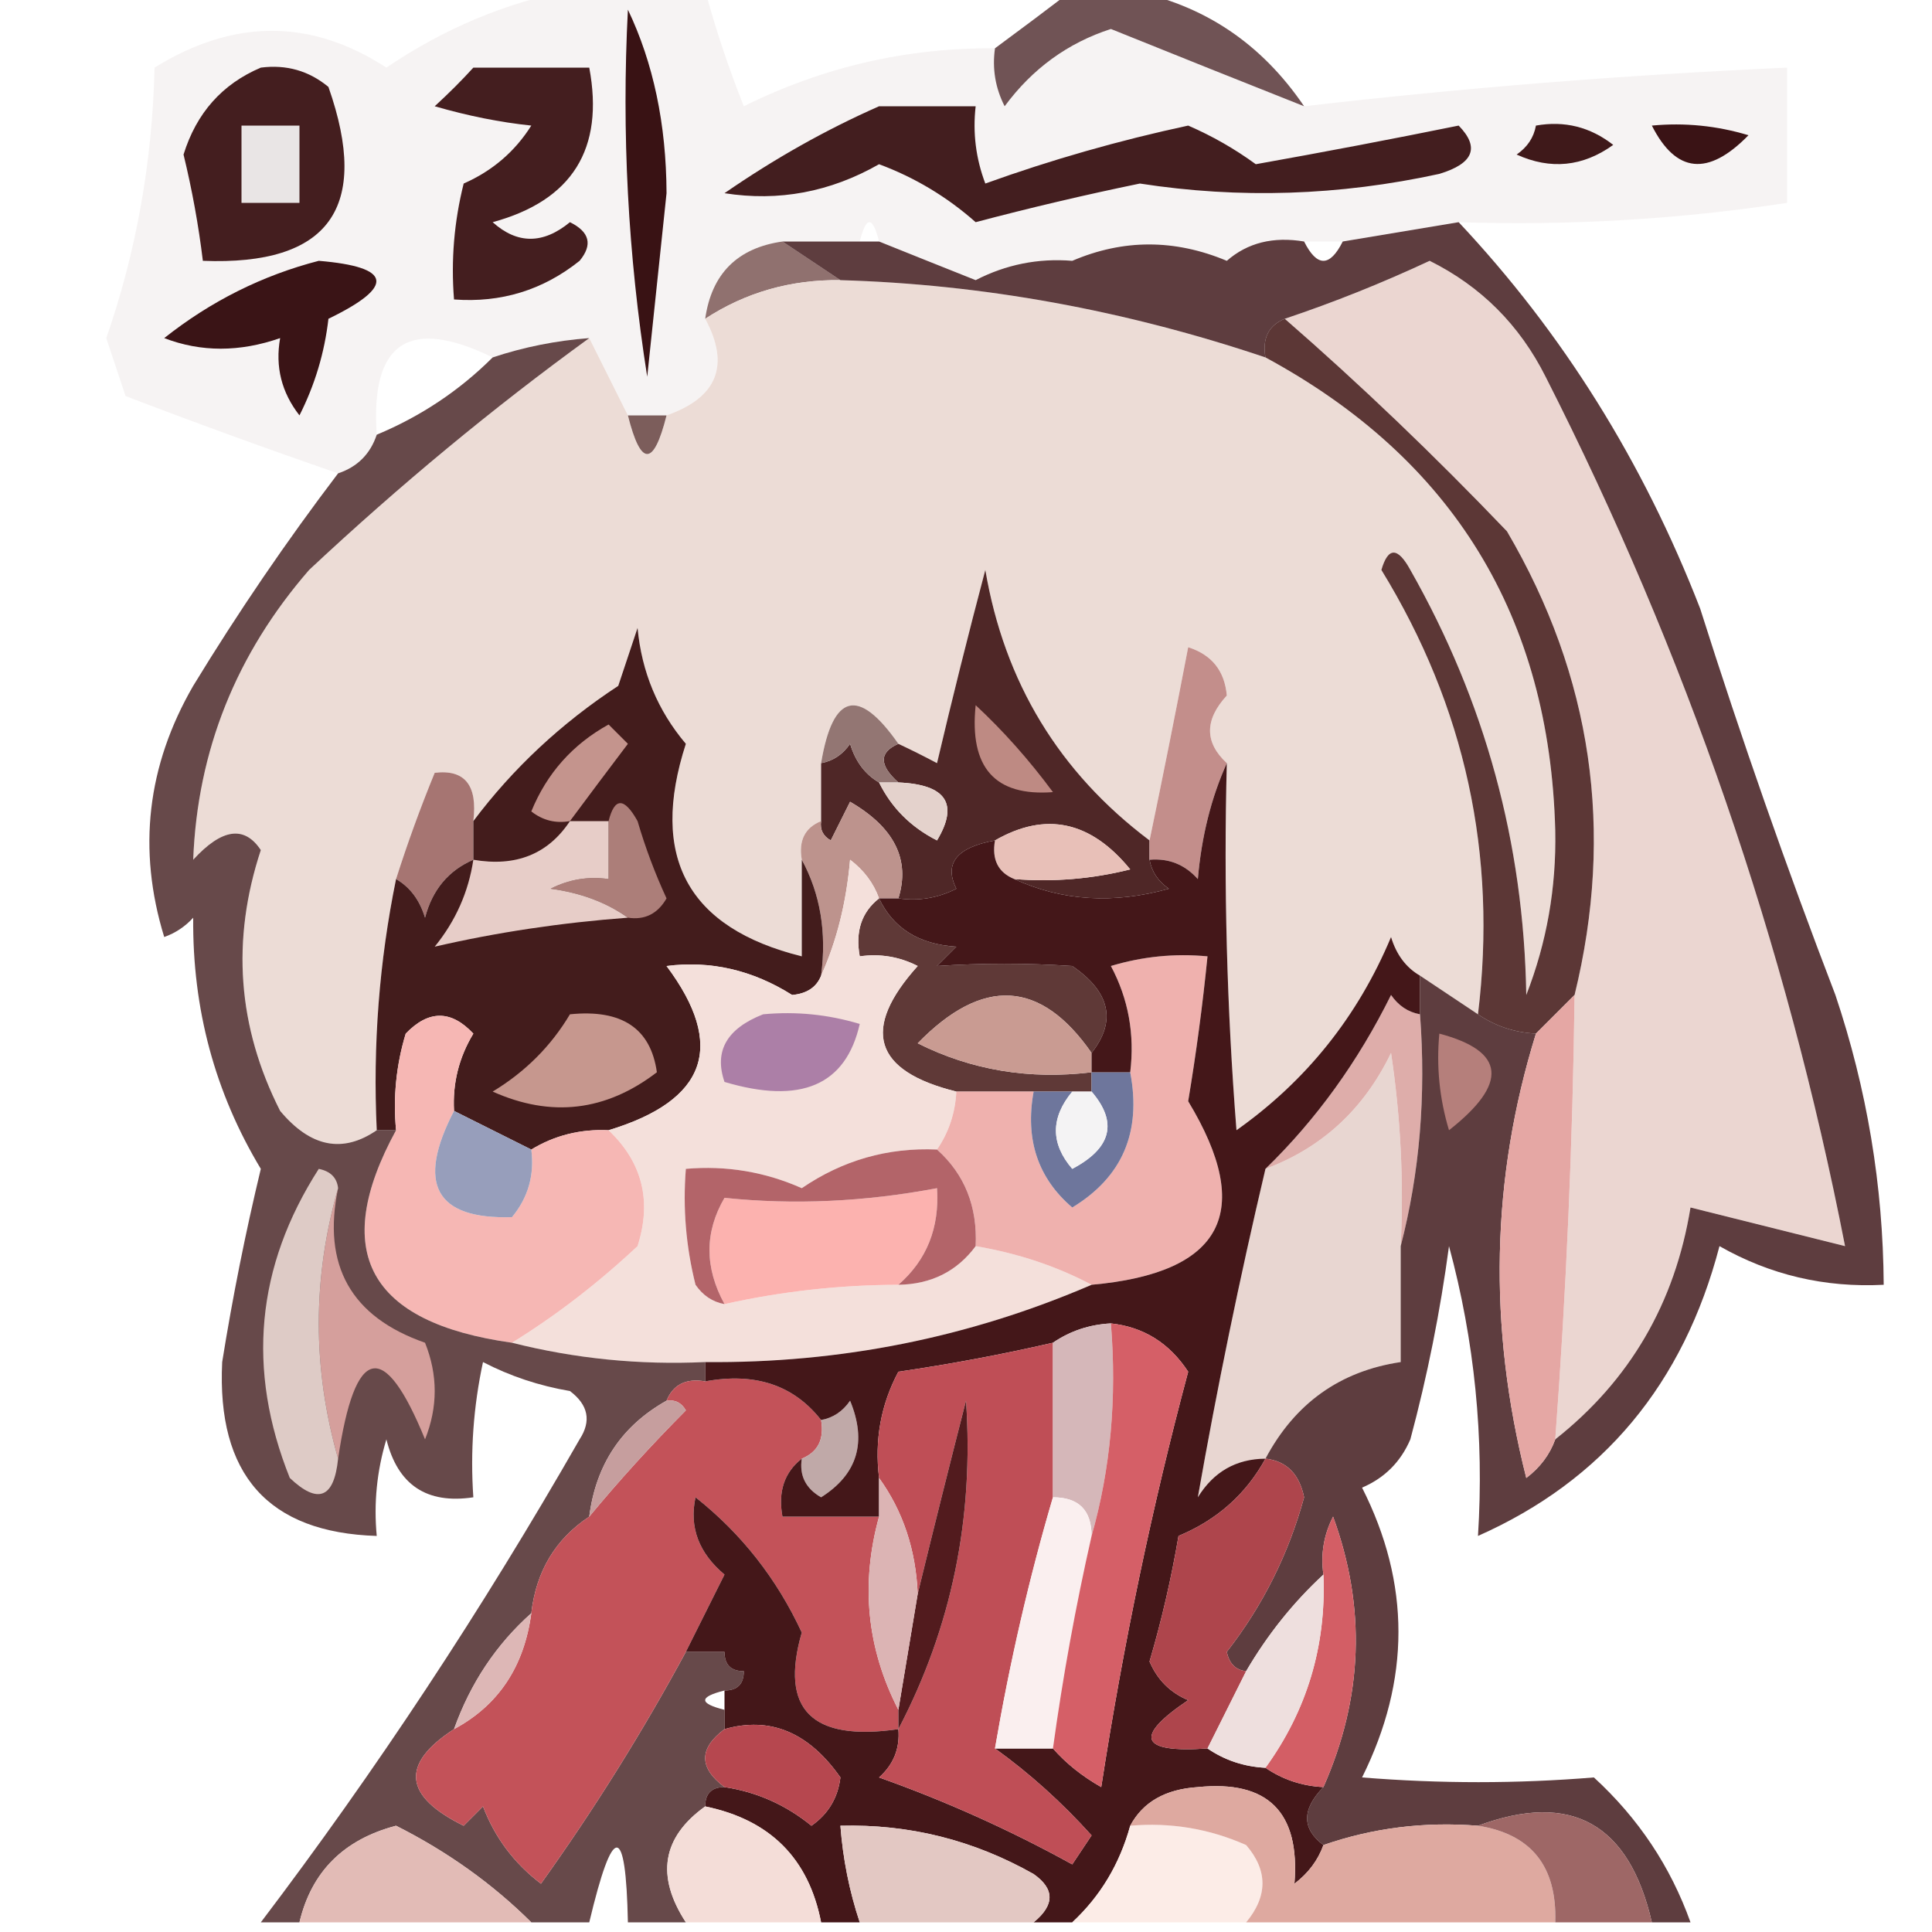 <?xml version="1.0" encoding="UTF-8"?>
<!DOCTYPE svg PUBLIC "-//W3C//DTD SVG 1.1//EN" "http://www.w3.org/Graphics/SVG/1.1/DTD/svg11.dtd">
<svg xmlns="http://www.w3.org/2000/svg" version="1.1" width="100px" height="100px" style="shape-rendering:geometricPrecision; text-rendering:geometricPrecision; image-rendering:optimizeQuality; fill-rule:evenodd; clip-rule:evenodd" xmlns:xlink="http://www.w3.org/1999/xlink">
<g><path style="opacity:0.645" fill="#f1eded" d="M 29.5,-0.5 C 31.833,-0.5 34.167,-0.5 36.5,-0.5C 37.039,1.505 37.706,3.505 38.5,5.5C 42.604,3.464 46.938,2.464 51.5,2.5C 51.35,3.552 51.517,4.552 52,5.5C 53.439,3.552 55.272,2.219 57.5,1.5C 60.89,2.868 64.224,4.201 67.5,5.5C 75.758,4.545 84.092,3.879 92.5,3.5C 92.5,5.833 92.5,8.167 92.5,10.5C 86.879,11.354 81.212,11.687 75.5,11.5C 73.5,11.833 71.5,12.167 69.5,12.5C 68.833,12.5 68.167,12.5 67.5,12.5C 65.901,12.232 64.568,12.566 63.5,13.5C 60.803,12.37 58.137,12.37 55.5,13.5C 53.738,13.357 52.071,13.691 50.5,14.5C 48.804,13.826 47.138,13.159 45.5,12.5C 45.167,11.167 44.833,11.167 44.5,12.5C 43.167,12.5 41.833,12.5 40.5,12.5C 38.167,12.833 36.833,14.167 36.5,16.5C 37.798,18.909 37.131,20.576 34.5,21.5C 33.833,21.5 33.167,21.5 32.5,21.5C 31.833,20.167 31.167,18.833 30.5,17.5C 28.784,17.629 27.117,17.962 25.5,18.5C 21.167,16.386 19.167,17.719 19.5,22.5C 19.167,23.5 18.5,24.167 17.5,24.5C 13.877,23.253 10.211,21.92 6.5,20.5C 6.167,19.5 5.833,18.5 5.5,17.5C 7.052,13.044 7.885,8.377 8,3.5C 12.097,0.961 16.097,0.961 20,3.5C 22.968,1.489 26.134,0.156 29.5,-0.5 Z"/></g>
<g><path style="opacity:1" fill="#391214" d="M 32.5,0.5 C 33.818,3.258 34.485,6.424 34.5,10C 34.167,13.167 33.833,16.333 33.5,19.5C 32.504,13.201 32.17,6.868 32.5,0.5 Z"/></g>
<g><path style="opacity:0.709" fill="#360d10" d="M 55.5,-0.5 C 56.5,-0.5 57.5,-0.5 58.5,-0.5C 62.28,0.23 65.28,2.23 67.5,5.5C 64.224,4.201 60.89,2.868 57.5,1.5C 55.272,2.219 53.439,3.552 52,5.5C 51.517,4.552 51.35,3.552 51.5,2.5C 52.872,1.488 54.205,0.488 55.5,-0.5 Z"/></g>
<g><path style="opacity:1" fill="#441e1f" d="M 13.5,3.5 C 14.822,3.33 15.989,3.663 17,4.5C 19.197,10.757 17.03,13.757 10.5,13.5C 10.277,11.658 9.943,9.825 9.5,8C 10.167,5.849 11.5,4.349 13.5,3.5 Z"/></g>
<g><path style="opacity:1" fill="#431e1f" d="M 45.5,5.5 C 47.167,5.5 48.833,5.5 50.5,5.5C 50.343,6.873 50.51,8.207 51,9.5C 54.404,8.273 57.904,7.273 61.5,6.5C 62.741,7.037 63.908,7.704 65,8.5C 68.517,7.873 72.017,7.207 75.5,6.5C 76.604,7.631 76.27,8.465 74.5,9C 69.319,10.131 64.152,10.298 59,9.5C 56.148,10.088 53.315,10.755 50.5,11.5C 49.014,10.186 47.347,9.186 45.5,8.5C 42.972,9.942 40.305,10.441 37.5,10C 40.099,8.205 42.766,6.705 45.5,5.5 Z"/></g>
<g><path style="opacity:0.947" fill="#f2efef" d="M 12.5,6.5 C 13.5,6.5 14.5,6.5 15.5,6.5C 15.5,7.833 15.5,9.167 15.5,10.5C 14.5,10.5 13.5,10.5 12.5,10.5C 12.5,9.167 12.5,7.833 12.5,6.5 Z"/></g>
<g><path style="opacity:1" fill="#3a1315" d="M 85.5,6.5 C 87.199,6.34 88.866,6.506 90.5,7C 88.415,9.139 86.749,8.972 85.5,6.5 Z"/></g>
<g><path style="opacity:1" fill="#3f191a" d="M 79.5,6.5 C 80.978,6.238 82.311,6.571 83.5,7.5C 81.925,8.631 80.259,8.798 78.5,8C 79.056,7.617 79.389,7.117 79.5,6.5 Z"/></g>
<g><path style="opacity:1" fill="#441e1f" d="M 24.5,3.5 C 26.5,3.5 28.5,3.5 30.5,3.5C 31.288,7.71 29.621,10.377 25.5,11.5C 26.776,12.645 28.109,12.645 29.5,11.5C 30.521,12.002 30.688,12.668 30,13.5C 28.103,15.016 25.936,15.683 23.5,15.5C 23.338,13.473 23.505,11.473 24,9.5C 25.487,8.845 26.653,7.845 27.5,6.5C 25.883,6.331 24.216,5.997 22.5,5.5C 23.243,4.818 23.909,4.151 24.5,3.5 Z"/></g>
<g><path style="opacity:1" fill="#90716f" d="M 40.5,12.5 C 41.5,13.167 42.5,13.833 43.5,14.5C 40.924,14.468 38.591,15.135 36.5,16.5C 36.833,14.167 38.167,12.833 40.5,12.5 Z"/></g>
<g><path style="opacity:1" fill="#3a1416" d="M 16.5,13.5 C 20.3,13.819 20.466,14.819 17,16.5C 16.798,18.256 16.298,19.922 15.5,21.5C 14.571,20.311 14.238,18.978 14.5,17.5C 12.401,18.231 10.401,18.231 8.5,17.5C 10.911,15.59 13.577,14.256 16.5,13.5 Z"/></g>
<g><path style="opacity:1" fill="#ecdcd6" d="M 43.5,14.5 C 50.885,14.717 58.218,16.051 65.5,18.5C 75.214,23.758 80.214,31.924 80.5,43C 80.557,45.96 80.057,48.793 79,51.5C 78.87,43.648 76.87,36.314 73,29.5C 72.346,28.304 71.846,28.304 71.5,29.5C 75.841,36.578 77.507,44.244 76.5,52.5C 75.5,51.833 74.5,51.167 73.5,50.5C 72.778,50.083 72.278,49.416 72,48.5C 70.282,52.606 67.616,55.94 64,58.5C 63.501,52.175 63.334,45.842 63.5,39.5C 62.342,38.427 62.342,37.261 63.5,36C 63.386,34.72 62.72,33.887 61.5,33.5C 60.833,36.977 60.166,40.311 59.5,43.5C 54.821,39.981 51.988,35.314 51,29.5C 50.121,32.819 49.288,36.152 48.5,39.5C 47.816,39.137 47.15,38.804 46.5,38.5C 44.437,35.547 43.103,35.88 42.5,39.5C 42.5,40.5 42.5,41.5 42.5,42.5C 41.662,42.842 41.328,43.508 41.5,44.5C 41.5,46.167 41.5,47.833 41.5,49.5C 35.599,48.035 33.599,44.369 35.5,38.5C 34.045,36.78 33.212,34.78 33,32.5C 32.667,33.5 32.333,34.5 32,35.5C 29.054,37.431 26.554,39.764 24.5,42.5C 24.728,40.645 24.061,39.812 22.5,40C 21.756,41.815 21.089,43.648 20.5,45.5C 19.627,49.769 19.294,54.102 19.5,58.5C 17.736,59.712 16.07,59.379 14.5,57.5C 12.296,53.157 11.963,48.657 13.5,44C 12.65,42.714 11.483,42.881 10,44.5C 10.219,38.852 12.219,33.852 16,29.5C 20.698,25.105 25.531,21.105 30.5,17.5C 31.167,18.833 31.833,20.167 32.5,21.5C 33.167,24.167 33.833,24.167 34.5,21.5C 37.131,20.576 37.798,18.909 36.5,16.5C 38.591,15.135 40.924,14.468 43.5,14.5 Z"/></g>
<g><path style="opacity:1" fill="#ebd6d1" d="M 80.5,74.5 C 81.07,66.846 81.404,59.179 81.5,51.5C 83.576,43.014 82.409,35.014 78,27.5C 74.224,23.553 70.391,19.886 66.5,16.5C 69.035,15.651 71.535,14.651 74,13.5C 76.654,14.821 78.654,16.821 80,19.5C 87.272,33.819 92.439,48.819 95.5,64.5C 92.833,63.833 90.167,63.167 87.5,62.5C 86.695,67.45 84.362,71.45 80.5,74.5 Z"/></g>
<g><path style="opacity:1" fill="#7c5d5b" d="M 32.5,21.5 C 33.167,21.5 33.833,21.5 34.5,21.5C 33.833,24.167 33.167,24.167 32.5,21.5 Z"/></g>
<g><path style="opacity:1" fill="#4f2727" d="M 59.5,43.5 C 59.5,43.833 59.5,44.167 59.5,44.5C 59.611,45.117 59.944,45.617 60.5,46C 57.633,46.801 54.966,46.634 52.5,45.5C 54.527,45.662 56.527,45.495 58.5,45C 56.455,42.492 54.122,41.992 51.5,43.5C 49.515,43.859 48.849,44.692 49.5,46C 48.552,46.483 47.552,46.65 46.5,46.5C 47.124,44.495 46.29,42.828 44,41.5C 43.667,42.167 43.333,42.833 43,43.5C 42.601,43.272 42.435,42.938 42.5,42.5C 42.5,41.5 42.5,40.5 42.5,39.5C 43.117,39.389 43.617,39.056 44,38.5C 44.278,39.416 44.778,40.083 45.5,40.5C 46.145,41.812 47.145,42.812 48.5,43.5C 49.639,41.604 48.973,40.604 46.5,40.5C 45.494,39.604 45.494,38.938 46.5,38.5C 47.15,38.804 47.816,39.137 48.5,39.5C 49.288,36.152 50.121,32.819 51,29.5C 51.988,35.314 54.821,39.981 59.5,43.5 Z"/></g>
<g><path style="opacity:1" fill="#be8a83" d="M 50.5,36.5 C 51.934,37.833 53.267,39.333 54.5,41C 51.498,41.229 50.165,39.729 50.5,36.5 Z"/></g>
<g><path style="opacity:1" fill="#c38e8b" d="M 63.5,39.5 C 62.691,41.292 62.191,43.292 62,45.5C 61.329,44.748 60.496,44.414 59.5,44.5C 59.5,44.167 59.5,43.833 59.5,43.5C 60.166,40.311 60.833,36.977 61.5,33.5C 62.72,33.887 63.386,34.72 63.5,36C 62.342,37.261 62.342,38.427 63.5,39.5 Z"/></g>
<g><path style="opacity:0.996" fill="#937673" d="M 46.5,38.5 C 45.494,38.938 45.494,39.604 46.5,40.5C 46.167,40.5 45.833,40.5 45.5,40.5C 44.778,40.083 44.278,39.416 44,38.5C 43.617,39.056 43.117,39.389 42.5,39.5C 43.103,35.88 44.437,35.547 46.5,38.5 Z"/></g>
<g><path style="opacity:1" fill="#a67572" d="M 24.5,42.5 C 24.5,43.167 24.5,43.833 24.5,44.5C 23.21,45.058 22.377,46.058 22,47.5C 21.722,46.584 21.222,45.917 20.5,45.5C 21.089,43.648 21.756,41.815 22.5,40C 24.061,39.812 24.728,40.645 24.5,42.5 Z"/></g>
<g><path style="opacity:1" fill="#e4d2cc" d="M 45.5,40.5 C 45.833,40.5 46.167,40.5 46.5,40.5C 48.973,40.604 49.639,41.604 48.5,43.5C 47.145,42.812 46.145,41.812 45.5,40.5 Z"/></g>
<g><path style="opacity:1" fill="#e8c0b8" d="M 52.5,45.5 C 51.662,45.158 51.328,44.492 51.5,43.5C 54.122,41.992 56.455,42.492 58.5,45C 56.527,45.495 54.527,45.662 52.5,45.5 Z"/></g>
<g><path style="opacity:1" fill="#bd938d" d="M 46.5,46.5 C 46.167,46.5 45.833,46.5 45.5,46.5C 45.217,45.711 44.717,45.044 44,44.5C 43.809,46.708 43.309,48.708 42.5,50.5C 42.795,48.265 42.461,46.265 41.5,44.5C 41.328,43.508 41.662,42.842 42.5,42.5C 42.435,42.938 42.601,43.272 43,43.5C 43.333,42.833 43.667,42.167 44,41.5C 46.29,42.828 47.124,44.495 46.5,46.5 Z"/></g>
<g><path style="opacity:0.996" fill="#5c3736" d="M 66.5,16.5 C 70.391,19.886 74.224,23.553 78,27.5C 82.409,35.014 83.576,43.014 81.5,51.5C 80.833,52.167 80.167,52.833 79.5,53.5C 78.391,53.443 77.391,53.11 76.5,52.5C 77.507,44.244 75.841,36.578 71.5,29.5C 71.846,28.304 72.346,28.304 73,29.5C 76.87,36.314 78.87,43.648 79,51.5C 80.057,48.793 80.557,45.96 80.5,43C 80.214,31.924 75.214,23.758 65.5,18.5C 65.328,17.508 65.662,16.842 66.5,16.5 Z"/></g>
<g><path style="opacity:1" fill="#431c1c" d="M 41.5,44.5 C 42.461,46.265 42.795,48.265 42.5,50.5C 42.265,51.097 41.765,51.43 41,51.5C 38.95,50.209 36.783,49.709 34.5,50C 37.587,54.126 36.587,56.96 31.5,58.5C 30.041,58.433 28.708,58.766 27.5,59.5C 26.167,58.833 24.833,58.167 23.5,57.5C 23.421,56.069 23.754,54.736 24.5,53.5C 23.349,52.269 22.183,52.269 21,53.5C 20.506,55.134 20.34,56.801 20.5,58.5C 20.167,58.5 19.833,58.5 19.5,58.5C 19.294,54.102 19.627,49.769 20.5,45.5C 21.222,45.917 21.722,46.584 22,47.5C 22.377,46.058 23.21,45.058 24.5,44.5C 24.5,43.833 24.5,43.167 24.5,42.5C 26.554,39.764 29.054,37.431 32,35.5C 32.333,34.5 32.667,33.5 33,32.5C 33.212,34.78 34.045,36.78 35.5,38.5C 33.599,44.369 35.599,48.035 41.5,49.5C 41.5,47.833 41.5,46.167 41.5,44.5 Z"/></g>
<g><path style="opacity:1" fill="#ac7e79" d="M 32.5,47.5 C 31.392,46.71 30.058,46.21 28.5,46C 29.448,45.517 30.448,45.35 31.5,45.5C 31.5,44.5 31.5,43.5 31.5,42.5C 31.81,41.262 32.31,41.262 33,42.5C 33.402,43.872 33.902,45.205 34.5,46.5C 34.043,47.297 33.376,47.631 32.5,47.5 Z"/></g>
<g><path style="opacity:1" fill="#e7cdc8" d="M 29.5,42.5 C 30.167,42.5 30.833,42.5 31.5,42.5C 31.5,43.5 31.5,44.5 31.5,45.5C 30.448,45.35 29.448,45.517 28.5,46C 30.058,46.21 31.392,46.71 32.5,47.5C 29.043,47.758 25.71,48.258 22.5,49C 23.582,47.67 24.249,46.17 24.5,44.5C 26.698,44.88 28.365,44.213 29.5,42.5 Z"/></g>
<g><path style="opacity:1" fill="#c4948d" d="M 29.5,42.5 C 28.761,42.631 28.094,42.464 27.5,42C 28.305,40.028 29.639,38.528 31.5,37.5C 31.833,37.833 32.167,38.167 32.5,38.5C 31.476,39.852 30.476,41.185 29.5,42.5 Z"/></g>
<g><path style="opacity:1" fill="#5f3937" d="M 45.5,46.5 C 46.23,48.045 47.563,48.878 49.5,49C 49.167,49.333 48.833,49.667 48.5,50C 50.811,49.845 53.144,49.845 55.5,50C 57.466,51.347 57.799,52.847 56.5,54.5C 53.865,50.713 50.865,50.546 47.5,54C 50.278,55.392 53.278,55.892 56.5,55.5C 56.5,55.833 56.5,56.167 56.5,56.5C 56.167,56.5 55.833,56.5 55.5,56.5C 54.833,56.5 54.167,56.5 53.5,56.5C 52.167,56.5 50.833,56.5 49.5,56.5C 45.22,55.441 44.554,53.274 47.5,50C 46.552,49.517 45.552,49.35 44.5,49.5C 44.263,48.209 44.596,47.209 45.5,46.5 Z"/></g>
<g><path style="opacity:1" fill="#f4e0db" d="M 45.5,46.5 C 44.596,47.209 44.263,48.209 44.5,49.5C 45.552,49.35 46.552,49.517 47.5,50C 44.554,53.274 45.22,55.441 49.5,56.5C 49.443,57.609 49.11,58.609 48.5,59.5C 45.951,59.387 43.618,60.054 41.5,61.5C 39.591,60.652 37.591,60.318 35.5,60.5C 35.338,62.527 35.505,64.527 36,66.5C 36.383,67.056 36.883,67.389 37.5,67.5C 40.455,66.841 43.455,66.508 46.5,66.5C 48.199,66.473 49.533,65.806 50.5,64.5C 52.698,64.875 54.698,65.542 56.5,66.5C 50.156,69.235 43.489,70.569 36.5,70.5C 33.098,70.658 29.764,70.324 26.5,69.5C 28.762,68.104 30.929,66.438 33,64.5C 33.748,62.16 33.248,60.16 31.5,58.5C 36.587,56.96 37.587,54.126 34.5,50C 36.783,49.709 38.95,50.209 41,51.5C 41.765,51.43 42.265,51.097 42.5,50.5C 43.309,48.708 43.809,46.708 44,44.5C 44.717,45.044 45.217,45.711 45.5,46.5 Z"/></g>
<g><path style="opacity:1" fill="#ac7fa7" d="M 39.5,52.5 C 41.199,52.34 42.866,52.507 44.5,53C 43.782,56.178 41.448,57.178 37.5,56C 36.952,54.404 37.618,53.237 39.5,52.5 Z"/></g>
<g><path style="opacity:1" fill="#c99b92" d="M 56.5,54.5 C 56.5,54.833 56.5,55.167 56.5,55.5C 53.278,55.892 50.278,55.392 47.5,54C 50.865,50.546 53.865,50.713 56.5,54.5 Z"/></g>
<g><path style="opacity:1" fill="#c6978e" d="M 29.5,52.5 C 32.183,52.227 33.683,53.227 34,55.5C 31.36,57.523 28.527,57.857 25.5,56.5C 27.188,55.479 28.521,54.145 29.5,52.5 Z"/></g>
<g><path style="opacity:1" fill="#efb1ae" d="M 56.5,66.5 C 54.698,65.542 52.698,64.875 50.5,64.5C 50.598,62.447 49.931,60.78 48.5,59.5C 49.11,58.609 49.443,57.609 49.5,56.5C 50.833,56.5 52.167,56.5 53.5,56.5C 53.051,58.977 53.718,60.977 55.5,62.5C 58.093,60.929 59.093,58.596 58.5,55.5C 58.739,53.533 58.406,51.7 57.5,50C 59.134,49.507 60.801,49.34 62.5,49.5C 62.251,52.002 61.917,54.502 61.5,57C 64.964,62.726 63.297,65.893 56.5,66.5 Z"/></g>
<g><path style="opacity:1" fill="#e8d6d1" d="M 72.5,64.5 C 72.5,66.5 72.5,68.5 72.5,70.5C 69.357,70.969 67.023,72.636 65.5,75.5C 63.983,75.511 62.816,76.177 62,77.5C 62.99,71.861 64.157,66.195 65.5,60.5C 68.428,59.409 70.594,57.409 72,54.5C 72.498,57.817 72.665,61.15 72.5,64.5 Z"/></g>
<g><path style="opacity:1" fill="#6e769c" d="M 56.5,56.5 C 56.5,56.167 56.5,55.833 56.5,55.5C 57.167,55.5 57.833,55.5 58.5,55.5C 59.093,58.596 58.093,60.929 55.5,62.5C 53.718,60.977 53.051,58.977 53.5,56.5C 54.167,56.5 54.833,56.5 55.5,56.5C 54.374,57.858 54.374,59.192 55.5,60.5C 57.534,59.426 57.867,58.093 56.5,56.5 Z"/></g>
<g><path style="opacity:1" fill="#f4f3f4" d="M 55.5,56.5 C 55.833,56.5 56.167,56.5 56.5,56.5C 57.867,58.093 57.534,59.426 55.5,60.5C 54.374,59.192 54.374,57.858 55.5,56.5 Z"/></g>
<g><path style="opacity:1" fill="#deadaa" d="M 73.5,52.5 C 73.817,56.702 73.483,60.702 72.5,64.5C 72.665,61.15 72.498,57.817 72,54.5C 70.594,57.409 68.428,59.409 65.5,60.5C 68.125,57.951 70.292,54.951 72,51.5C 72.383,52.056 72.883,52.389 73.5,52.5 Z"/></g>
<g><path style="opacity:1" fill="#f6b7b4" d="M 23.5,57.5 C 21.537,61.284 22.537,63.118 26.5,63C 27.337,61.989 27.67,60.822 27.5,59.5C 28.708,58.766 30.041,58.433 31.5,58.5C 33.248,60.16 33.748,62.16 33,64.5C 30.929,66.438 28.762,68.104 26.5,69.5C 19.066,68.46 17.066,64.793 20.5,58.5C 20.34,56.801 20.506,55.134 21,53.5C 22.183,52.269 23.349,52.269 24.5,53.5C 23.754,54.736 23.421,56.069 23.5,57.5 Z"/></g>
<g><path style="opacity:1" fill="#979ebb" d="M 23.5,57.5 C 24.833,58.167 26.167,58.833 27.5,59.5C 27.67,60.822 27.337,61.989 26.5,63C 22.537,63.118 21.537,61.284 23.5,57.5 Z"/></g>
<g><path style="opacity:1" fill="#fcb2af" d="M 46.5,66.5 C 43.455,66.508 40.455,66.841 37.5,67.5C 36.464,65.609 36.464,63.776 37.5,62C 41.088,62.374 44.755,62.207 48.5,61.5C 48.635,63.554 47.968,65.221 46.5,66.5 Z"/></g>
<g><path style="opacity:1" fill="#b36469" d="M 48.5,59.5 C 49.931,60.78 50.598,62.447 50.5,64.5C 49.533,65.806 48.199,66.473 46.5,66.5C 47.968,65.221 48.635,63.554 48.5,61.5C 44.755,62.207 41.088,62.374 37.5,62C 36.464,63.776 36.464,65.609 37.5,67.5C 36.883,67.389 36.383,67.056 36,66.5C 35.505,64.527 35.338,62.527 35.5,60.5C 37.591,60.318 39.591,60.652 41.5,61.5C 43.618,60.054 45.951,59.387 48.5,59.5 Z"/></g>
<g><path style="opacity:0.755" fill="#370f11" d="M 30.5,17.5 C 25.531,21.105 20.698,25.105 16,29.5C 12.219,33.852 10.219,38.852 10,44.5C 11.483,42.881 12.65,42.714 13.5,44C 11.963,48.657 12.296,53.157 14.5,57.5C 16.07,59.379 17.736,59.712 19.5,58.5C 19.833,58.5 20.167,58.5 20.5,58.5C 17.066,64.793 19.066,68.46 26.5,69.5C 29.764,70.324 33.098,70.658 36.5,70.5C 36.5,70.833 36.5,71.167 36.5,71.5C 35.508,71.328 34.842,71.662 34.5,72.5C 32.178,73.802 30.845,75.802 30.5,78.5C 28.75,79.659 27.75,81.326 27.5,83.5C 25.684,85.118 24.351,87.118 23.5,89.5C 20.721,91.302 20.887,92.969 24,94.5C 24.333,94.167 24.667,93.833 25,93.5C 25.615,95.116 26.615,96.45 28,97.5C 30.761,93.64 33.261,89.64 35.5,85.5C 36.167,85.5 36.833,85.5 37.5,85.5C 37.5,86.167 37.833,86.5 38.5,86.5C 38.5,87.167 38.167,87.5 37.5,87.5C 36.167,87.833 36.167,88.167 37.5,88.5C 37.5,88.833 37.5,89.167 37.5,89.5C 36.167,90.5 36.167,91.5 37.5,92.5C 36.833,92.5 36.5,92.833 36.5,93.5C 34.271,95.099 33.938,97.099 35.5,99.5C 34.5,99.5 33.5,99.5 32.5,99.5C 32.395,94.34 31.728,94.34 30.5,99.5C 29.5,99.5 28.5,99.5 27.5,99.5C 25.487,97.503 23.154,95.836 20.5,94.5C 17.788,95.212 16.121,96.879 15.5,99.5C 14.833,99.5 14.167,99.5 13.5,99.5C 19.438,91.674 24.938,83.34 30,74.5C 30.617,73.551 30.451,72.718 29.5,72C 27.899,71.727 26.399,71.227 25,70.5C 24.503,72.81 24.337,75.143 24.5,77.5C 22.088,77.863 20.588,76.863 20,74.5C 19.506,76.134 19.34,77.801 19.5,79.5C 13.883,79.325 11.216,76.325 11.5,70.5C 12.039,67.141 12.705,63.807 13.5,60.5C 11.124,56.555 9.957,52.222 10,47.5C 9.586,47.957 9.086,48.291 8.5,48.5C 7.108,43.97 7.608,39.637 10,35.5C 12.33,31.678 14.83,28.012 17.5,24.5C 18.5,24.167 19.167,23.5 19.5,22.5C 21.777,21.551 23.777,20.218 25.5,18.5C 27.117,17.962 28.784,17.629 30.5,17.5 Z"/></g>
<g><path style="opacity:1" fill="#d59f9c" d="M 17.5,61.5 C 16.668,65.497 18.168,68.164 22,69.5C 22.667,71.167 22.667,72.833 22,74.5C 19.871,69.286 18.371,69.619 17.5,75.5C 16.167,70.833 16.167,66.167 17.5,61.5 Z"/></g>
<g><path style="opacity:1" fill="#decbc6" d="M 17.5,61.5 C 16.167,66.167 16.167,70.833 17.5,75.5C 17.294,77.549 16.461,77.882 15,76.5C 12.753,70.891 13.253,65.558 16.5,60.5C 17.107,60.624 17.44,60.957 17.5,61.5 Z"/></g>
<g><path style="opacity:1" fill="#c35259" d="M 34.5,72.5 C 34.842,71.662 35.508,71.328 36.5,71.5C 39.082,71.025 41.082,71.692 42.5,73.5C 42.672,74.492 42.338,75.158 41.5,75.5C 40.596,76.209 40.263,77.209 40.5,78.5C 42.167,78.5 43.833,78.5 45.5,78.5C 44.534,81.992 44.868,85.325 46.5,88.5C 46.5,88.833 46.5,89.167 46.5,89.5C 42.015,90.152 40.348,88.485 41.5,84.5C 40.208,81.712 38.374,79.378 36,77.5C 35.667,79.047 36.167,80.38 37.5,81.5C 36.82,82.86 36.153,84.193 35.5,85.5C 33.261,89.64 30.761,93.64 28,97.5C 26.615,96.45 25.615,95.116 25,93.5C 24.667,93.833 24.333,94.167 24,94.5C 20.887,92.969 20.721,91.302 23.5,89.5C 25.796,88.267 27.13,86.267 27.5,83.5C 27.75,81.326 28.75,79.659 30.5,78.5C 32.033,76.645 33.7,74.812 35.5,73C 35.272,72.601 34.938,72.435 34.5,72.5 Z"/></g>
<g><path style="opacity:0.798" fill="#360d0f" d="M 75.5,11.5 C 80.879,17.224 85.045,23.891 88,31.5C 90.136,38.242 92.469,44.909 95,51.5C 96.636,56.375 97.469,61.375 97.5,66.5C 94.454,66.658 91.621,65.992 89,64.5C 87.139,71.628 82.973,76.628 76.5,79.5C 76.825,74.401 76.325,69.401 75,64.5C 74.548,67.877 73.882,71.21 73,74.5C 72.5,75.667 71.667,76.5 70.5,77C 73.011,81.955 73.011,86.955 70.5,92C 74.531,92.326 78.531,92.326 82.5,92C 84.802,94.112 86.469,96.612 87.5,99.5C 86.833,99.5 86.167,99.5 85.5,99.5C 84.323,94.377 81.323,92.71 76.5,94.5C 73.721,94.279 71.055,94.612 68.5,95.5C 67.375,94.652 67.375,93.652 68.5,92.5C 70.553,87.871 70.72,83.204 69,78.5C 68.517,79.448 68.35,80.448 68.5,81.5C 66.937,82.945 65.604,84.612 64.5,86.5C 63.957,86.44 63.624,86.107 63.5,85.5C 65.363,83.107 66.697,80.44 67.5,77.5C 67.253,76.287 66.586,75.62 65.5,75.5C 67.023,72.636 69.357,70.969 72.5,70.5C 72.5,68.5 72.5,66.5 72.5,64.5C 73.483,60.702 73.817,56.702 73.5,52.5C 73.5,51.833 73.5,51.167 73.5,50.5C 74.5,51.167 75.5,51.833 76.5,52.5C 77.391,53.11 78.391,53.443 79.5,53.5C 77.178,60.983 77.011,68.65 79,76.5C 79.717,75.956 80.217,75.289 80.5,74.5C 84.362,71.45 86.695,67.45 87.5,62.5C 90.167,63.167 92.833,63.833 95.5,64.5C 92.439,48.819 87.272,33.819 80,19.5C 78.654,16.821 76.654,14.821 74,13.5C 71.535,14.651 69.035,15.651 66.5,16.5C 65.662,16.842 65.328,17.508 65.5,18.5C 58.218,16.051 50.885,14.717 43.5,14.5C 42.5,13.833 41.5,13.167 40.5,12.5C 41.833,12.5 43.167,12.5 44.5,12.5C 44.833,12.5 45.167,12.5 45.5,12.5C 47.138,13.159 48.804,13.826 50.5,14.5C 52.071,13.691 53.738,13.357 55.5,13.5C 58.296,14.307 61.13,15.307 64,16.5C 65.795,15.28 65.628,14.28 63.5,13.5C 64.568,12.566 65.901,12.232 67.5,12.5C 68.167,13.833 68.833,13.833 69.5,12.5C 71.5,12.167 73.5,11.833 75.5,11.5 Z M 63.5,13.5 C 65.628,14.28 65.795,15.28 64,16.5C 61.13,15.307 58.296,14.307 55.5,13.5C 58.137,12.37 60.803,12.37 63.5,13.5 Z"/></g>
<g><path style="opacity:1" fill="#b57f7b" d="M 74.5,53.5 C 77.923,54.407 78.09,56.074 75,58.5C 74.507,56.866 74.34,55.199 74.5,53.5 Z"/></g>
<g><path style="opacity:1" fill="#e5a7a4" d="M 81.5,51.5 C 81.404,59.179 81.07,66.846 80.5,74.5C 80.217,75.289 79.717,75.956 79,76.5C 77.011,68.65 77.178,60.983 79.5,53.5C 80.167,52.833 80.833,52.167 81.5,51.5 Z"/></g>
<g><path style="opacity:1" fill="#c69e9e" d="M 34.5,72.5 C 34.938,72.435 35.272,72.601 35.5,73C 33.7,74.812 32.033,76.645 30.5,78.5C 30.845,75.802 32.178,73.802 34.5,72.5 Z"/></g>
<g><path style="opacity:1" fill="#c0a9a8" d="M 41.5,75.5 C 42.338,75.158 42.672,74.492 42.5,73.5C 43.117,73.389 43.617,73.056 44,72.5C 44.884,74.641 44.384,76.307 42.5,77.5C 41.703,77.043 41.369,76.376 41.5,75.5 Z"/></g>
<g><path style="opacity:1" fill="#441719" d="M 63.5,39.5 C 63.334,45.842 63.501,52.175 64,58.5C 67.616,55.94 70.282,52.606 72,48.5C 72.278,49.416 72.778,50.083 73.5,50.5C 73.5,51.167 73.5,51.833 73.5,52.5C 72.883,52.389 72.383,52.056 72,51.5C 70.292,54.951 68.125,57.951 65.5,60.5C 64.157,66.195 62.99,71.861 62,77.5C 62.816,76.177 63.983,75.511 65.5,75.5C 64.492,77.339 62.992,78.672 61,79.5C 60.627,81.698 60.127,83.865 59.5,86C 59.905,86.945 60.572,87.612 61.5,88C 58.668,89.908 59.001,90.741 62.5,90.5C 63.391,91.11 64.391,91.443 65.5,91.5C 66.391,92.11 67.391,92.443 68.5,92.5C 67.375,93.652 67.375,94.652 68.5,95.5C 68.217,96.289 67.717,96.956 67,97.5C 67.298,93.798 65.631,92.131 62,92.5C 60.319,92.608 59.152,93.275 58.5,94.5C 57.953,96.485 56.953,98.151 55.5,99.5C 54.833,99.5 54.167,99.5 53.5,99.5C 54.598,98.603 54.598,97.77 53.5,97C 50.392,95.242 47.059,94.408 43.5,94.5C 43.629,96.216 43.962,97.883 44.5,99.5C 43.833,99.5 43.167,99.5 42.5,99.5C 41.856,96.19 39.856,94.19 36.5,93.5C 36.5,92.833 36.833,92.5 37.5,92.5C 39.17,92.751 40.67,93.418 42,94.5C 42.87,93.892 43.37,93.059 43.5,92C 41.861,89.662 39.861,88.829 37.5,89.5C 37.5,89.167 37.5,88.833 37.5,88.5C 37.5,88.167 37.5,87.833 37.5,87.5C 38.167,87.5 38.5,87.167 38.5,86.5C 37.833,86.5 37.5,86.167 37.5,85.5C 36.833,85.5 36.167,85.5 35.5,85.5C 36.153,84.193 36.82,82.86 37.5,81.5C 36.167,80.38 35.667,79.047 36,77.5C 38.374,79.378 40.208,81.712 41.5,84.5C 40.348,88.485 42.015,90.152 46.5,89.5C 46.586,90.496 46.252,91.329 45.5,92C 48.952,93.226 52.285,94.726 55.5,96.5C 55.833,96 56.167,95.5 56.5,95C 54.958,93.287 53.291,91.787 51.5,90.5C 52.5,90.5 53.5,90.5 54.5,90.5C 55.172,91.267 56.005,91.934 57,92.5C 58.14,85.11 59.64,77.943 61.5,71C 60.529,69.519 59.196,68.685 57.5,68.5C 56.391,68.557 55.391,68.89 54.5,69.5C 51.873,70.105 49.207,70.605 46.5,71C 45.594,72.7 45.261,74.533 45.5,76.5C 45.5,77.167 45.5,77.833 45.5,78.5C 43.833,78.5 42.167,78.5 40.5,78.5C 40.263,77.209 40.596,76.209 41.5,75.5C 41.369,76.376 41.703,77.043 42.5,77.5C 44.384,76.307 44.884,74.641 44,72.5C 43.617,73.056 43.117,73.389 42.5,73.5C 41.082,71.692 39.082,71.025 36.5,71.5C 36.5,71.167 36.5,70.833 36.5,70.5C 43.489,70.569 50.156,69.235 56.5,66.5C 63.297,65.893 64.964,62.726 61.5,57C 61.917,54.502 62.251,52.002 62.5,49.5C 60.801,49.34 59.134,49.507 57.5,50C 58.406,51.7 58.739,53.533 58.5,55.5C 57.833,55.5 57.167,55.5 56.5,55.5C 56.5,55.167 56.5,54.833 56.5,54.5C 57.799,52.847 57.466,51.347 55.5,50C 53.144,49.845 50.811,49.845 48.5,50C 48.833,49.667 49.167,49.333 49.5,49C 47.563,48.878 46.23,48.045 45.5,46.5C 45.833,46.5 46.167,46.5 46.5,46.5C 47.552,46.65 48.552,46.483 49.5,46C 48.849,44.692 49.515,43.859 51.5,43.5C 51.328,44.492 51.662,45.158 52.5,45.5C 54.966,46.634 57.633,46.801 60.5,46C 59.944,45.617 59.611,45.117 59.5,44.5C 60.496,44.414 61.329,44.748 62,45.5C 62.191,43.292 62.691,41.292 63.5,39.5 Z"/></g>
<g><path style="opacity:1" fill="#bf4e56" d="M 54.5,69.5 C 54.5,72.167 54.5,74.833 54.5,77.5C 53.269,81.68 52.269,86.014 51.5,90.5C 53.291,91.787 54.958,93.287 56.5,95C 56.167,95.5 55.833,96 55.5,96.5C 52.285,94.726 48.952,93.226 45.5,92C 46.252,91.329 46.586,90.496 46.5,89.5C 49.252,84.242 50.419,78.576 50,72.5C 49.115,75.952 48.282,79.286 47.5,82.5C 47.405,80.214 46.738,78.214 45.5,76.5C 45.261,74.533 45.594,72.7 46.5,71C 49.207,70.605 51.873,70.105 54.5,69.5 Z"/></g>
<g><path style="opacity:1" fill="#d5b7b9" d="M 57.5,68.5 C 57.815,72.371 57.482,76.038 56.5,79.5C 56.5,78.167 55.833,77.5 54.5,77.5C 54.5,74.833 54.5,72.167 54.5,69.5C 55.391,68.89 56.391,68.557 57.5,68.5 Z"/></g>
<g><path style="opacity:1" fill="#ae454c" d="M 65.5,75.5 C 66.586,75.62 67.253,76.287 67.5,77.5C 66.697,80.44 65.363,83.107 63.5,85.5C 63.624,86.107 63.957,86.44 64.5,86.5C 63.833,87.833 63.167,89.167 62.5,90.5C 59.001,90.741 58.668,89.908 61.5,88C 60.572,87.612 59.905,86.945 59.5,86C 60.127,83.865 60.627,81.698 61,79.5C 62.992,78.672 64.492,77.339 65.5,75.5 Z"/></g>
<g><path style="opacity:1" fill="#faefef" d="M 54.5,77.5 C 55.833,77.5 56.5,78.167 56.5,79.5C 55.675,83.136 55.008,86.803 54.5,90.5C 53.5,90.5 52.5,90.5 51.5,90.5C 52.269,86.014 53.269,81.68 54.5,77.5 Z"/></g>
<g><path style="opacity:1" fill="#d55f67" d="M 57.5,68.5 C 59.196,68.685 60.529,69.519 61.5,71C 59.64,77.943 58.14,85.11 57,92.5C 56.005,91.934 55.172,91.267 54.5,90.5C 55.008,86.803 55.675,83.136 56.5,79.5C 57.482,76.038 57.815,72.371 57.5,68.5 Z"/></g>
<g><path style="opacity:0.996" fill="#521b1e" d="M 46.5,89.5 C 46.5,89.167 46.5,88.833 46.5,88.5C 46.833,86.5 47.167,84.5 47.5,82.5C 48.282,79.286 49.115,75.952 50,72.5C 50.419,78.576 49.252,84.242 46.5,89.5 Z"/></g>
<g><path style="opacity:1" fill="#ddb7b6" d="M 27.5,83.5 C 27.13,86.267 25.796,88.267 23.5,89.5C 24.351,87.118 25.684,85.118 27.5,83.5 Z"/></g>
<g><path style="opacity:1" fill="#dcb4b4" d="M 45.5,76.5 C 46.738,78.214 47.405,80.214 47.5,82.5C 47.167,84.5 46.833,86.5 46.5,88.5C 44.868,85.325 44.534,81.992 45.5,78.5C 45.5,77.833 45.5,77.167 45.5,76.5 Z"/></g>
<g><path style="opacity:1" fill="#d35e65" d="M 68.5,92.5 C 67.391,92.443 66.391,92.11 65.5,91.5C 67.65,88.528 68.65,85.195 68.5,81.5C 68.35,80.448 68.517,79.448 69,78.5C 70.72,83.204 70.553,87.871 68.5,92.5 Z"/></g>
<g><path style="opacity:1" fill="#eedfde" d="M 68.5,81.5 C 68.65,85.195 67.65,88.528 65.5,91.5C 64.391,91.443 63.391,91.11 62.5,90.5C 63.167,89.167 63.833,87.833 64.5,86.5C 65.604,84.612 66.937,82.945 68.5,81.5 Z"/></g>
<g><path style="opacity:1" fill="#b6474f" d="M 37.5,92.5 C 36.167,91.5 36.167,90.5 37.5,89.5C 39.861,88.829 41.861,89.662 43.5,92C 43.37,93.059 42.87,93.892 42,94.5C 40.67,93.418 39.17,92.751 37.5,92.5 Z"/></g>
<g><path style="opacity:1" fill="#fcece7" d="M 58.5,94.5 C 60.591,94.318 62.591,94.652 64.5,95.5C 65.626,96.808 65.626,98.142 64.5,99.5C 61.5,99.5 58.5,99.5 55.5,99.5C 56.953,98.151 57.953,96.485 58.5,94.5 Z"/></g>
<g><path style="opacity:1" fill="#f4ddd8" d="M 36.5,93.5 C 39.856,94.19 41.856,96.19 42.5,99.5C 40.167,99.5 37.833,99.5 35.5,99.5C 33.938,97.099 34.271,95.099 36.5,93.5 Z"/></g>
<g><path style="opacity:1" fill="#e3c8c3" d="M 53.5,99.5 C 50.5,99.5 47.5,99.5 44.5,99.5C 43.962,97.883 43.629,96.216 43.5,94.5C 47.059,94.408 50.392,95.242 53.5,97C 54.598,97.77 54.598,98.603 53.5,99.5 Z"/></g>
<g><path style="opacity:1" fill="#dea9a0" d="M 68.5,95.5 C 71.055,94.612 73.721,94.279 76.5,94.5C 79.259,94.933 80.592,96.6 80.5,99.5C 75.167,99.5 69.833,99.5 64.5,99.5C 65.626,98.142 65.626,96.808 64.5,95.5C 62.591,94.652 60.591,94.318 58.5,94.5C 59.152,93.275 60.319,92.608 62,92.5C 65.631,92.131 67.298,93.798 67,97.5C 67.717,96.956 68.217,96.289 68.5,95.5 Z"/></g>
<g><path style="opacity:0.996" fill="#9e6766" d="M 85.5,99.5 C 83.833,99.5 82.167,99.5 80.5,99.5C 80.592,96.6 79.259,94.933 76.5,94.5C 81.323,92.71 84.323,94.377 85.5,99.5 Z"/></g>
<g><path style="opacity:1" fill="#e2bbb6" d="M 27.5,99.5 C 23.5,99.5 19.5,99.5 15.5,99.5C 16.121,96.879 17.788,95.212 20.5,94.5C 23.154,95.836 25.487,97.503 27.5,99.5 Z"/></g>
</svg>
